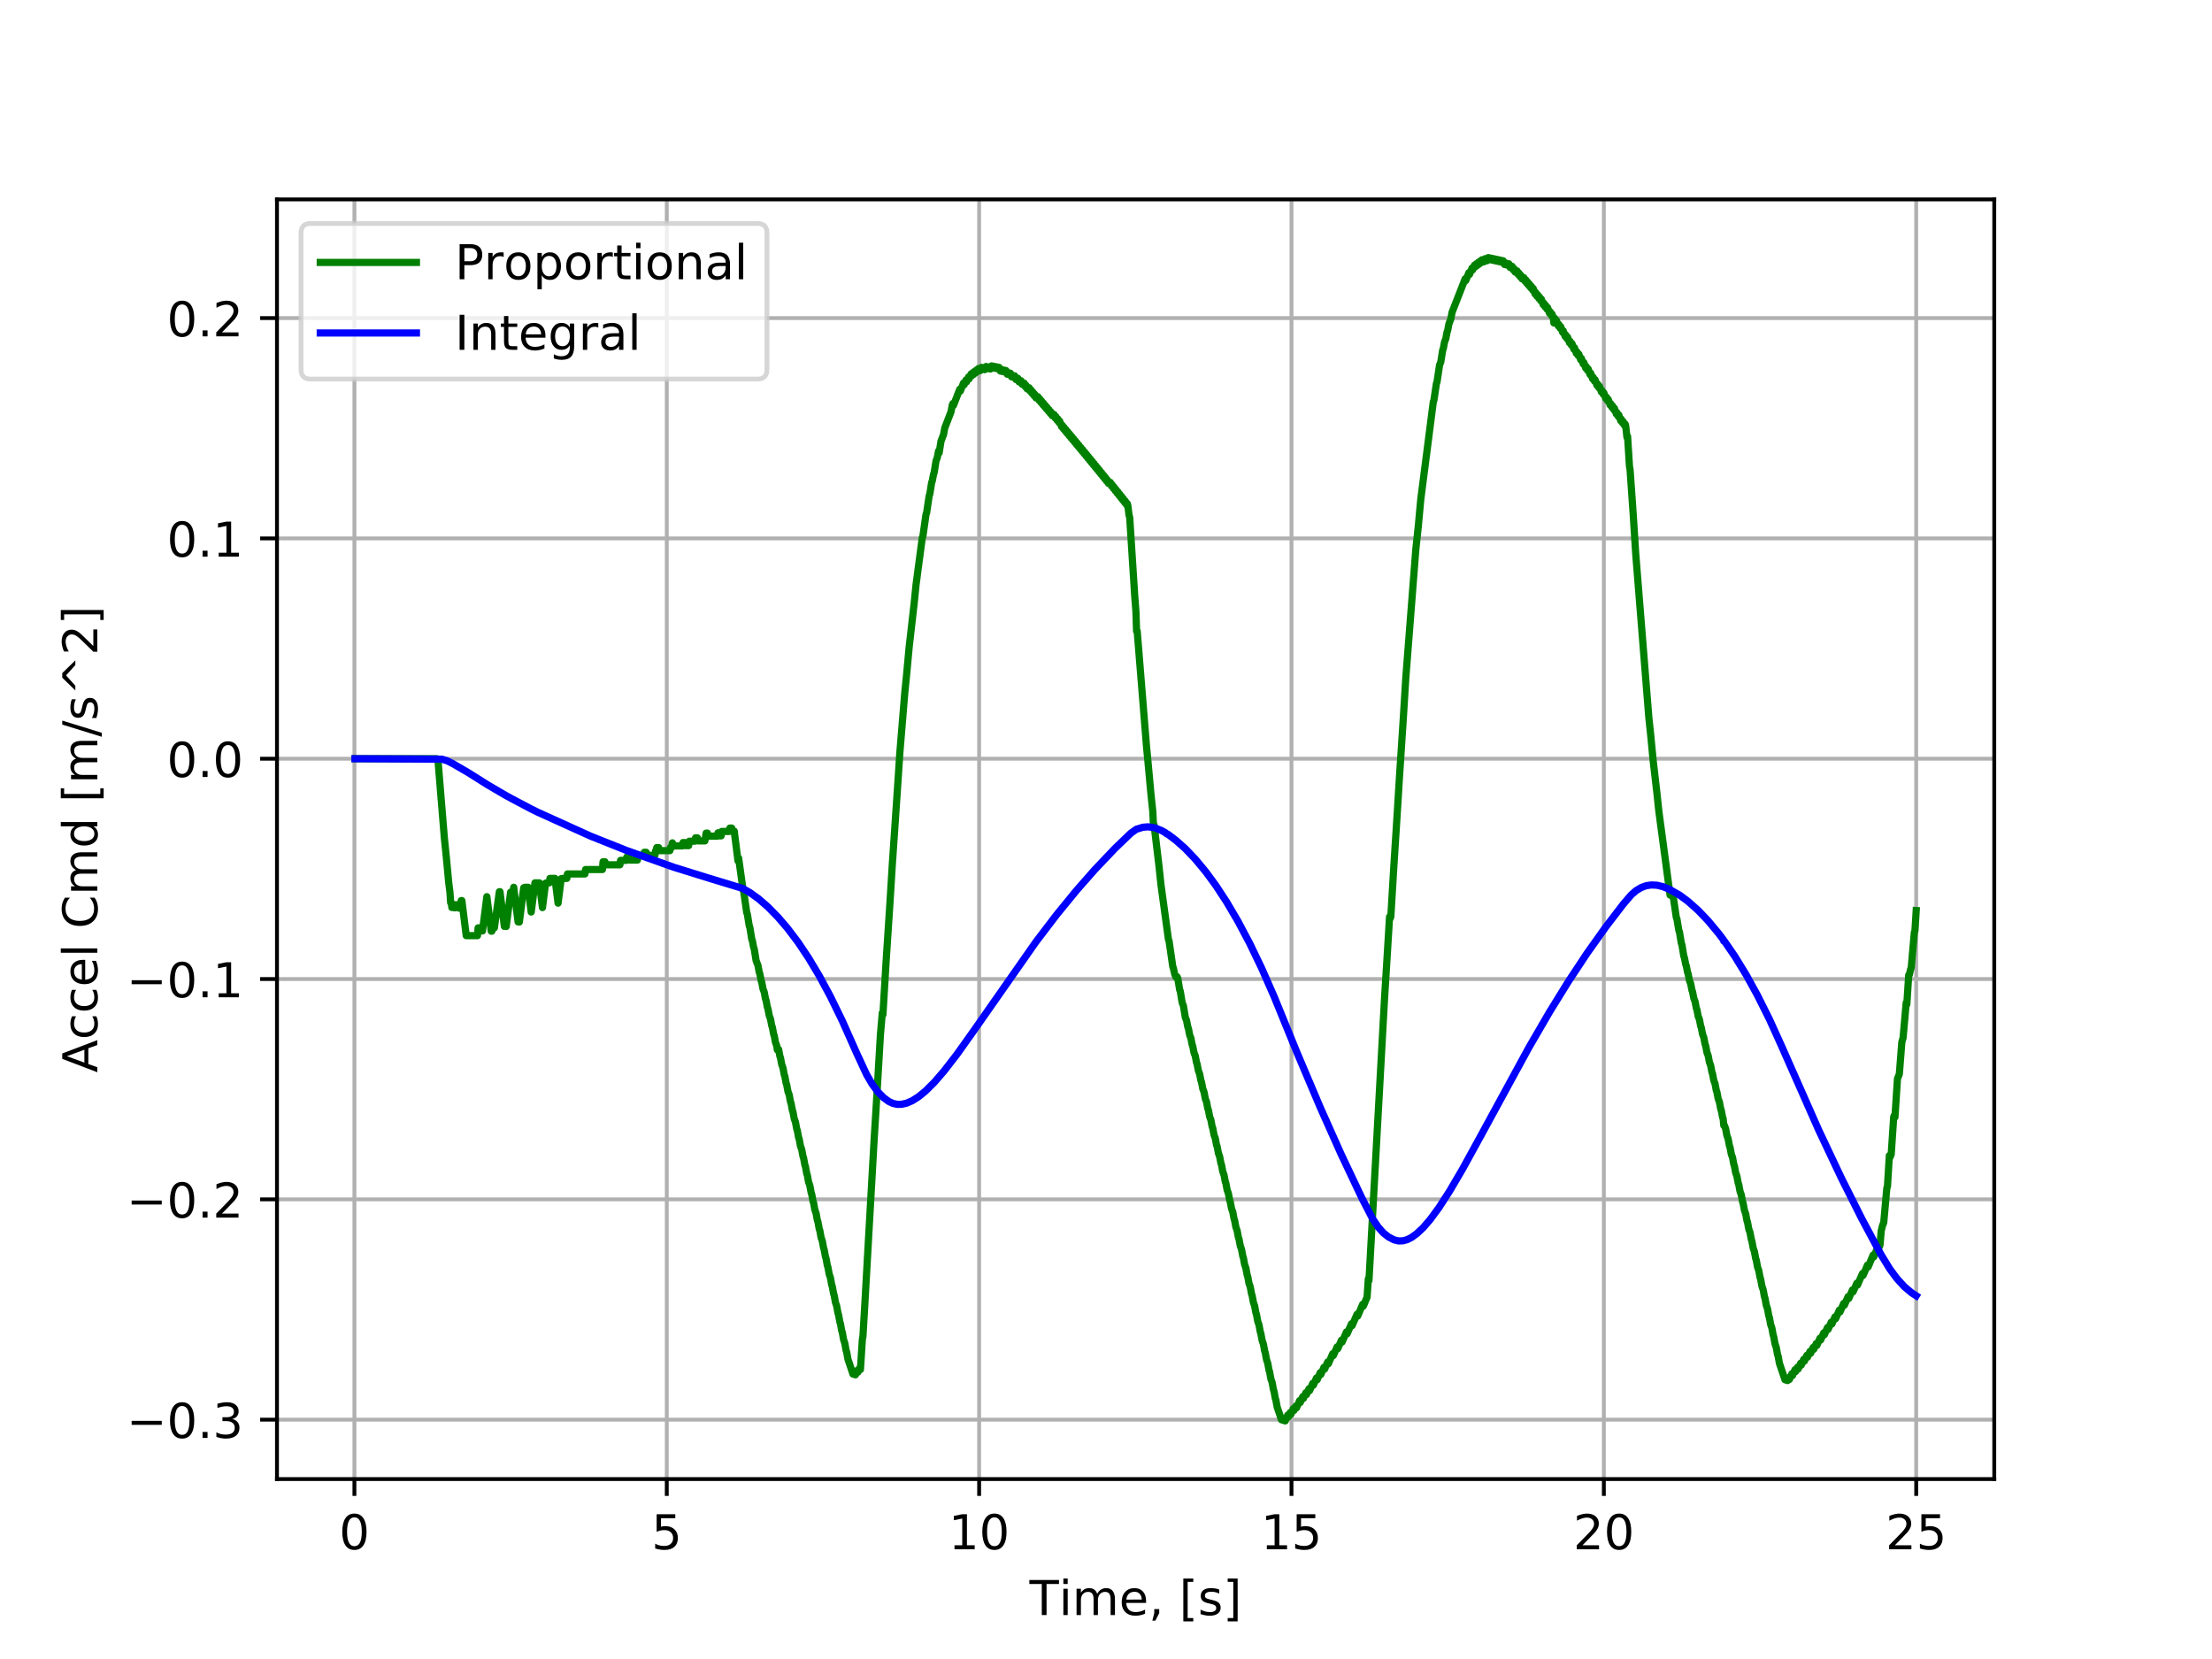 <?xml version="1.0" encoding="utf-8" standalone="no"?>
<!DOCTYPE svg PUBLIC "-//W3C//DTD SVG 1.1//EN"
  "http://www.w3.org/Graphics/SVG/1.1/DTD/svg11.dtd">
<!-- Created with matplotlib (http://matplotlib.org/) -->
<svg height="345pt" version="1.1" viewBox="0 0 460 345" width="460pt" xmlns="http://www.w3.org/2000/svg" xmlns:xlink="http://www.w3.org/1999/xlink">
 <defs>
  <style type="text/css">
*{stroke-linecap:butt;stroke-linejoin:round;}
  </style>
 </defs>
 <g id="figure_1">
  <g id="patch_1">
   <path d="M 0 345.6 
L 460.8 345.6 
L 460.8 0 
L 0 0 
z
" style="fill:#ffffff;"/>
  </g>
  <g id="axes_1">
   <g id="patch_2">
    <path d="M 57.6 307.584 
L 414.72 307.584 
L 414.72 41.472 
L 57.6 41.472 
z
" style="fill:#ffffff;"/>
   </g>
   <g id="matplotlib.axis_1">
    <g id="xtick_1">
     <g id="line2d_1">
      <path clip-path="url(#pb355cacfb5)" d="M 73.703 307.584 
L 73.703 41.472 
" style="fill:none;stroke:#b0b0b0;stroke-linecap:square;stroke-width:0.8;"/>
     </g>
     <g id="line2d_2">
      <defs>
       <path d="M 0 0 
L 0 3.5 
" id="m5af02e1af6" style="stroke:#000000;stroke-width:0.8;"/>
      </defs>
      <g>
       <use style="stroke:#000000;stroke-width:0.8;" x="73.703" xlink:href="#m5af02e1af6" y="307.584"/>
      </g>
     </g>
     <g id="text_1">
      <!-- 0 -->
      <defs>
       <path d="M 31.781 66.406 
Q 24.172 66.406 20.328 58.906 
Q 16.5 51.422 16.5 36.375 
Q 16.5 21.391 20.328 13.891 
Q 24.172 6.391 31.781 6.391 
Q 39.453 6.391 43.281 13.891 
Q 47.125 21.391 47.125 36.375 
Q 47.125 51.422 43.281 58.906 
Q 39.453 66.406 31.781 66.406 
z
M 31.781 74.219 
Q 44.047 74.219 50.516 64.516 
Q 56.984 54.828 56.984 36.375 
Q 56.984 17.969 50.516 8.266 
Q 44.047 -1.422 31.781 -1.422 
Q 19.531 -1.422 13.062 8.266 
Q 6.594 17.969 6.594 36.375 
Q 6.594 54.828 13.062 64.516 
Q 19.531 74.219 31.781 74.219 
z
" id="DejaVuSans-30"/>
      </defs>
      <g transform="translate(70.522 322.182)scale(0.1 -0.1)">
       <use xlink:href="#DejaVuSans-30"/>
      </g>
     </g>
    </g>
    <g id="xtick_2">
     <g id="line2d_3">
      <path clip-path="url(#pb355cacfb5)" d="M 138.66 307.584 
L 138.66 41.472 
" style="fill:none;stroke:#b0b0b0;stroke-linecap:square;stroke-width:0.8;"/>
     </g>
     <g id="line2d_4">
      <g>
       <use style="stroke:#000000;stroke-width:0.8;" x="138.66" xlink:href="#m5af02e1af6" y="307.584"/>
      </g>
     </g>
     <g id="text_2">
      <!-- 5 -->
      <defs>
       <path d="M 10.797 72.906 
L 49.516 72.906 
L 49.516 64.594 
L 19.828 64.594 
L 19.828 46.734 
Q 21.969 47.469 24.109 47.828 
Q 26.266 48.188 28.422 48.188 
Q 40.625 48.188 47.75 41.5 
Q 54.891 34.812 54.891 23.391 
Q 54.891 11.625 47.562 5.094 
Q 40.234 -1.422 26.906 -1.422 
Q 22.312 -1.422 17.547 -0.641 
Q 12.797 0.141 7.719 1.703 
L 7.719 11.625 
Q 12.109 9.234 16.797 8.062 
Q 21.484 6.891 26.703 6.891 
Q 35.156 6.891 40.078 11.328 
Q 45.016 15.766 45.016 23.391 
Q 45.016 31 40.078 35.438 
Q 35.156 39.891 26.703 39.891 
Q 22.75 39.891 18.812 39.016 
Q 14.891 38.141 10.797 36.281 
z
" id="DejaVuSans-35"/>
      </defs>
      <g transform="translate(135.478 322.182)scale(0.1 -0.1)">
       <use xlink:href="#DejaVuSans-35"/>
      </g>
     </g>
    </g>
    <g id="xtick_3">
     <g id="line2d_5">
      <path clip-path="url(#pb355cacfb5)" d="M 203.617 307.584 
L 203.617 41.472 
" style="fill:none;stroke:#b0b0b0;stroke-linecap:square;stroke-width:0.8;"/>
     </g>
     <g id="line2d_6">
      <g>
       <use style="stroke:#000000;stroke-width:0.8;" x="203.617" xlink:href="#m5af02e1af6" y="307.584"/>
      </g>
     </g>
     <g id="text_3">
      <!-- 10 -->
      <defs>
       <path d="M 12.406 8.297 
L 28.516 8.297 
L 28.516 63.922 
L 10.984 60.406 
L 10.984 69.391 
L 28.422 72.906 
L 38.281 72.906 
L 38.281 8.297 
L 54.391 8.297 
L 54.391 0 
L 12.406 0 
z
" id="DejaVuSans-31"/>
      </defs>
      <g transform="translate(197.254 322.182)scale(0.1 -0.1)">
       <use xlink:href="#DejaVuSans-31"/>
       <use x="63.623" xlink:href="#DejaVuSans-30"/>
      </g>
     </g>
    </g>
    <g id="xtick_4">
     <g id="line2d_7">
      <path clip-path="url(#pb355cacfb5)" d="M 268.573 307.584 
L 268.573 41.472 
" style="fill:none;stroke:#b0b0b0;stroke-linecap:square;stroke-width:0.8;"/>
     </g>
     <g id="line2d_8">
      <g>
       <use style="stroke:#000000;stroke-width:0.8;" x="268.573" xlink:href="#m5af02e1af6" y="307.584"/>
      </g>
     </g>
     <g id="text_4">
      <!-- 15 -->
      <g transform="translate(262.211 322.182)scale(0.1 -0.1)">
       <use xlink:href="#DejaVuSans-31"/>
       <use x="63.623" xlink:href="#DejaVuSans-35"/>
      </g>
     </g>
    </g>
    <g id="xtick_5">
     <g id="line2d_9">
      <path clip-path="url(#pb355cacfb5)" d="M 333.53 307.584 
L 333.53 41.472 
" style="fill:none;stroke:#b0b0b0;stroke-linecap:square;stroke-width:0.8;"/>
     </g>
     <g id="line2d_10">
      <g>
       <use style="stroke:#000000;stroke-width:0.8;" x="333.53" xlink:href="#m5af02e1af6" y="307.584"/>
      </g>
     </g>
     <g id="text_5">
      <!-- 20 -->
      <defs>
       <path d="M 19.188 8.297 
L 53.609 8.297 
L 53.609 0 
L 7.328 0 
L 7.328 8.297 
Q 12.938 14.109 22.625 23.891 
Q 32.328 33.688 34.812 36.531 
Q 39.547 41.844 41.422 45.531 
Q 43.312 49.219 43.312 52.781 
Q 43.312 58.594 39.234 62.25 
Q 35.156 65.922 28.609 65.922 
Q 23.969 65.922 18.812 64.312 
Q 13.672 62.703 7.812 59.422 
L 7.812 69.391 
Q 13.766 71.781 18.938 73 
Q 24.125 74.219 28.422 74.219 
Q 39.75 74.219 46.484 68.547 
Q 53.219 62.891 53.219 53.422 
Q 53.219 48.922 51.531 44.891 
Q 49.859 40.875 45.406 35.406 
Q 44.188 33.984 37.641 27.219 
Q 31.109 20.453 19.188 8.297 
z
" id="DejaVuSans-32"/>
      </defs>
      <g transform="translate(327.168 322.182)scale(0.1 -0.1)">
       <use xlink:href="#DejaVuSans-32"/>
       <use x="63.623" xlink:href="#DejaVuSans-30"/>
      </g>
     </g>
    </g>
    <g id="xtick_6">
     <g id="line2d_11">
      <path clip-path="url(#pb355cacfb5)" d="M 398.487 307.584 
L 398.487 41.472 
" style="fill:none;stroke:#b0b0b0;stroke-linecap:square;stroke-width:0.8;"/>
     </g>
     <g id="line2d_12">
      <g>
       <use style="stroke:#000000;stroke-width:0.8;" x="398.487" xlink:href="#m5af02e1af6" y="307.584"/>
      </g>
     </g>
     <g id="text_6">
      <!-- 25 -->
      <g transform="translate(392.125 322.182)scale(0.1 -0.1)">
       <use xlink:href="#DejaVuSans-32"/>
       <use x="63.623" xlink:href="#DejaVuSans-35"/>
      </g>
     </g>
    </g>
    <g id="text_7">
     <!-- Time, [s] -->
     <defs>
      <path d="M -0.297 72.906 
L 61.375 72.906 
L 61.375 64.594 
L 35.5 64.594 
L 35.5 0 
L 25.594 0 
L 25.594 64.594 
L -0.297 64.594 
z
" id="DejaVuSans-54"/>
      <path d="M 9.422 54.688 
L 18.406 54.688 
L 18.406 0 
L 9.422 0 
z
M 9.422 75.984 
L 18.406 75.984 
L 18.406 64.594 
L 9.422 64.594 
z
" id="DejaVuSans-69"/>
      <path d="M 52 44.188 
Q 55.375 50.25 60.062 53.125 
Q 64.75 56 71.094 56 
Q 79.641 56 84.281 50.016 
Q 88.922 44.047 88.922 33.016 
L 88.922 0 
L 79.891 0 
L 79.891 32.719 
Q 79.891 40.578 77.094 44.375 
Q 74.312 48.188 68.609 48.188 
Q 61.625 48.188 57.562 43.547 
Q 53.516 38.922 53.516 30.906 
L 53.516 0 
L 44.484 0 
L 44.484 32.719 
Q 44.484 40.625 41.703 44.406 
Q 38.922 48.188 33.109 48.188 
Q 26.219 48.188 22.156 43.531 
Q 18.109 38.875 18.109 30.906 
L 18.109 0 
L 9.078 0 
L 9.078 54.688 
L 18.109 54.688 
L 18.109 46.188 
Q 21.188 51.219 25.484 53.609 
Q 29.781 56 35.688 56 
Q 41.656 56 45.828 52.969 
Q 50 49.953 52 44.188 
z
" id="DejaVuSans-6d"/>
      <path d="M 56.203 29.594 
L 56.203 25.203 
L 14.891 25.203 
Q 15.484 15.922 20.484 11.062 
Q 25.484 6.203 34.422 6.203 
Q 39.594 6.203 44.453 7.469 
Q 49.312 8.734 54.109 11.281 
L 54.109 2.781 
Q 49.266 0.734 44.188 -0.344 
Q 39.109 -1.422 33.891 -1.422 
Q 20.797 -1.422 13.156 6.188 
Q 5.516 13.812 5.516 26.812 
Q 5.516 40.234 12.766 48.109 
Q 20.016 56 32.328 56 
Q 43.359 56 49.781 48.891 
Q 56.203 41.797 56.203 29.594 
z
M 47.219 32.234 
Q 47.125 39.594 43.094 43.984 
Q 39.062 48.391 32.422 48.391 
Q 24.906 48.391 20.391 44.141 
Q 15.875 39.891 15.188 32.172 
z
" id="DejaVuSans-65"/>
      <path d="M 11.719 12.406 
L 22.016 12.406 
L 22.016 4 
L 14.016 -11.625 
L 7.719 -11.625 
L 11.719 4 
z
" id="DejaVuSans-2c"/>
      <path id="DejaVuSans-20"/>
      <path d="M 8.594 75.984 
L 29.297 75.984 
L 29.297 69 
L 17.578 69 
L 17.578 -6.203 
L 29.297 -6.203 
L 29.297 -13.188 
L 8.594 -13.188 
z
" id="DejaVuSans-5b"/>
      <path d="M 44.281 53.078 
L 44.281 44.578 
Q 40.484 46.531 36.375 47.5 
Q 32.281 48.484 27.875 48.484 
Q 21.188 48.484 17.844 46.438 
Q 14.5 44.391 14.5 40.281 
Q 14.5 37.156 16.891 35.375 
Q 19.281 33.594 26.516 31.984 
L 29.594 31.297 
Q 39.156 29.25 43.188 25.516 
Q 47.219 21.781 47.219 15.094 
Q 47.219 7.469 41.188 3.016 
Q 35.156 -1.422 24.609 -1.422 
Q 20.219 -1.422 15.453 -0.562 
Q 10.688 0.297 5.422 2 
L 5.422 11.281 
Q 10.406 8.688 15.234 7.391 
Q 20.062 6.109 24.812 6.109 
Q 31.156 6.109 34.562 8.281 
Q 37.984 10.453 37.984 14.406 
Q 37.984 18.062 35.516 20.016 
Q 33.062 21.969 24.703 23.781 
L 21.578 24.516 
Q 13.234 26.266 9.516 29.906 
Q 5.812 33.547 5.812 39.891 
Q 5.812 47.609 11.281 51.797 
Q 16.75 56 26.812 56 
Q 31.781 56 36.172 55.266 
Q 40.578 54.547 44.281 53.078 
z
" id="DejaVuSans-73"/>
      <path d="M 30.422 75.984 
L 30.422 -13.188 
L 9.719 -13.188 
L 9.719 -6.203 
L 21.391 -6.203 
L 21.391 69 
L 9.719 69 
L 9.719 75.984 
z
" id="DejaVuSans-5d"/>
     </defs>
     <g transform="translate(214.088 335.861)scale(0.1 -0.1)">
      <use xlink:href="#DejaVuSans-54"/>
      <use x="61.037" xlink:href="#DejaVuSans-69"/>
      <use x="88.82" xlink:href="#DejaVuSans-6d"/>
      <use x="186.232" xlink:href="#DejaVuSans-65"/>
      <use x="247.756" xlink:href="#DejaVuSans-2c"/>
      <use x="279.543" xlink:href="#DejaVuSans-20"/>
      <use x="311.33" xlink:href="#DejaVuSans-5b"/>
      <use x="350.344" xlink:href="#DejaVuSans-73"/>
      <use x="402.443" xlink:href="#DejaVuSans-5d"/>
     </g>
    </g>
   </g>
   <g id="matplotlib.axis_2">
    <g id="ytick_1">
     <g id="line2d_13">
      <path clip-path="url(#pb355cacfb5)" d="M 57.6 295.225 
L 414.72 295.225 
" style="fill:none;stroke:#b0b0b0;stroke-linecap:square;stroke-width:0.8;"/>
     </g>
     <g id="line2d_14">
      <defs>
       <path d="M 0 0 
L -3.5 0 
" id="mb095de05c4" style="stroke:#000000;stroke-width:0.8;"/>
      </defs>
      <g>
       <use style="stroke:#000000;stroke-width:0.8;" x="57.6" xlink:href="#mb095de05c4" y="295.225"/>
      </g>
     </g>
     <g id="text_8">
      <!-- −0.3 -->
      <defs>
       <path d="M 10.594 35.5 
L 73.188 35.5 
L 73.188 27.203 
L 10.594 27.203 
z
" id="DejaVuSans-2212"/>
       <path d="M 10.688 12.406 
L 21 12.406 
L 21 0 
L 10.688 0 
z
" id="DejaVuSans-2e"/>
       <path d="M 40.578 39.312 
Q 47.656 37.797 51.625 33 
Q 55.609 28.219 55.609 21.188 
Q 55.609 10.406 48.188 4.484 
Q 40.766 -1.422 27.094 -1.422 
Q 22.516 -1.422 17.656 -0.516 
Q 12.797 0.391 7.625 2.203 
L 7.625 11.719 
Q 11.719 9.328 16.594 8.109 
Q 21.484 6.891 26.812 6.891 
Q 36.078 6.891 40.938 10.547 
Q 45.797 14.203 45.797 21.188 
Q 45.797 27.641 41.281 31.266 
Q 36.766 34.906 28.719 34.906 
L 20.219 34.906 
L 20.219 43.016 
L 29.109 43.016 
Q 36.375 43.016 40.234 45.922 
Q 44.094 48.828 44.094 54.297 
Q 44.094 59.906 40.109 62.906 
Q 36.141 65.922 28.719 65.922 
Q 24.656 65.922 20.016 65.031 
Q 15.375 64.156 9.812 62.312 
L 9.812 71.094 
Q 15.438 72.656 20.344 73.438 
Q 25.25 74.219 29.594 74.219 
Q 40.828 74.219 47.359 69.109 
Q 53.906 64.016 53.906 55.328 
Q 53.906 49.266 50.438 45.094 
Q 46.969 40.922 40.578 39.312 
z
" id="DejaVuSans-33"/>
      </defs>
      <g transform="translate(26.317 299.025)scale(0.1 -0.1)">
       <use xlink:href="#DejaVuSans-2212"/>
       <use x="83.789" xlink:href="#DejaVuSans-30"/>
       <use x="147.412" xlink:href="#DejaVuSans-2e"/>
       <use x="179.199" xlink:href="#DejaVuSans-33"/>
      </g>
     </g>
    </g>
    <g id="ytick_2">
     <g id="line2d_15">
      <path clip-path="url(#pb355cacfb5)" d="M 57.6 249.41 
L 414.72 249.41 
" style="fill:none;stroke:#b0b0b0;stroke-linecap:square;stroke-width:0.8;"/>
     </g>
     <g id="line2d_16">
      <g>
       <use style="stroke:#000000;stroke-width:0.8;" x="57.6" xlink:href="#mb095de05c4" y="249.41"/>
      </g>
     </g>
     <g id="text_9">
      <!-- −0.2 -->
      <g transform="translate(26.317 253.209)scale(0.1 -0.1)">
       <use xlink:href="#DejaVuSans-2212"/>
       <use x="83.789" xlink:href="#DejaVuSans-30"/>
       <use x="147.412" xlink:href="#DejaVuSans-2e"/>
       <use x="179.199" xlink:href="#DejaVuSans-32"/>
      </g>
     </g>
    </g>
    <g id="ytick_3">
     <g id="line2d_17">
      <path clip-path="url(#pb355cacfb5)" d="M 57.6 203.595 
L 414.72 203.595 
" style="fill:none;stroke:#b0b0b0;stroke-linecap:square;stroke-width:0.8;"/>
     </g>
     <g id="line2d_18">
      <g>
       <use style="stroke:#000000;stroke-width:0.8;" x="57.6" xlink:href="#mb095de05c4" y="203.595"/>
      </g>
     </g>
     <g id="text_10">
      <!-- −0.1 -->
      <g transform="translate(26.317 207.394)scale(0.1 -0.1)">
       <use xlink:href="#DejaVuSans-2212"/>
       <use x="83.789" xlink:href="#DejaVuSans-30"/>
       <use x="147.412" xlink:href="#DejaVuSans-2e"/>
       <use x="179.199" xlink:href="#DejaVuSans-31"/>
      </g>
     </g>
    </g>
    <g id="ytick_4">
     <g id="line2d_19">
      <path clip-path="url(#pb355cacfb5)" d="M 57.6 157.78 
L 414.72 157.78 
" style="fill:none;stroke:#b0b0b0;stroke-linecap:square;stroke-width:0.8;"/>
     </g>
     <g id="line2d_20">
      <g>
       <use style="stroke:#000000;stroke-width:0.8;" x="57.6" xlink:href="#mb095de05c4" y="157.78"/>
      </g>
     </g>
     <g id="text_11">
      <!-- 0.0 -->
      <g transform="translate(34.697 161.579)scale(0.1 -0.1)">
       <use xlink:href="#DejaVuSans-30"/>
       <use x="63.623" xlink:href="#DejaVuSans-2e"/>
       <use x="95.41" xlink:href="#DejaVuSans-30"/>
      </g>
     </g>
    </g>
    <g id="ytick_5">
     <g id="line2d_21">
      <path clip-path="url(#pb355cacfb5)" d="M 57.6 111.964 
L 414.72 111.964 
" style="fill:none;stroke:#b0b0b0;stroke-linecap:square;stroke-width:0.8;"/>
     </g>
     <g id="line2d_22">
      <g>
       <use style="stroke:#000000;stroke-width:0.8;" x="57.6" xlink:href="#mb095de05c4" y="111.964"/>
      </g>
     </g>
     <g id="text_12">
      <!-- 0.1 -->
      <g transform="translate(34.697 115.764)scale(0.1 -0.1)">
       <use xlink:href="#DejaVuSans-30"/>
       <use x="63.623" xlink:href="#DejaVuSans-2e"/>
       <use x="95.41" xlink:href="#DejaVuSans-31"/>
      </g>
     </g>
    </g>
    <g id="ytick_6">
     <g id="line2d_23">
      <path clip-path="url(#pb355cacfb5)" d="M 57.6 66.149 
L 414.72 66.149 
" style="fill:none;stroke:#b0b0b0;stroke-linecap:square;stroke-width:0.8;"/>
     </g>
     <g id="line2d_24">
      <g>
       <use style="stroke:#000000;stroke-width:0.8;" x="57.6" xlink:href="#mb095de05c4" y="66.149"/>
      </g>
     </g>
     <g id="text_13">
      <!-- 0.2 -->
      <g transform="translate(34.697 69.948)scale(0.1 -0.1)">
       <use xlink:href="#DejaVuSans-30"/>
       <use x="63.623" xlink:href="#DejaVuSans-2e"/>
       <use x="95.41" xlink:href="#DejaVuSans-32"/>
      </g>
     </g>
    </g>
    <g id="text_14">
     <!-- Accel Cmd [m/s^2] -->
     <defs>
      <path d="M 34.188 63.188 
L 20.797 26.906 
L 47.609 26.906 
z
M 28.609 72.906 
L 39.797 72.906 
L 67.578 0 
L 57.328 0 
L 50.688 18.703 
L 17.828 18.703 
L 11.188 0 
L 0.781 0 
z
" id="DejaVuSans-41"/>
      <path d="M 48.781 52.594 
L 48.781 44.188 
Q 44.969 46.297 41.141 47.344 
Q 37.312 48.391 33.406 48.391 
Q 24.656 48.391 19.812 42.844 
Q 14.984 37.312 14.984 27.297 
Q 14.984 17.281 19.812 11.734 
Q 24.656 6.203 33.406 6.203 
Q 37.312 6.203 41.141 7.25 
Q 44.969 8.297 48.781 10.406 
L 48.781 2.094 
Q 45.016 0.344 40.984 -0.531 
Q 36.969 -1.422 32.422 -1.422 
Q 20.062 -1.422 12.781 6.344 
Q 5.516 14.109 5.516 27.297 
Q 5.516 40.672 12.859 48.328 
Q 20.219 56 33.016 56 
Q 37.156 56 41.109 55.141 
Q 45.062 54.297 48.781 52.594 
z
" id="DejaVuSans-63"/>
      <path d="M 9.422 75.984 
L 18.406 75.984 
L 18.406 0 
L 9.422 0 
z
" id="DejaVuSans-6c"/>
      <path d="M 64.406 67.281 
L 64.406 56.891 
Q 59.422 61.531 53.781 63.812 
Q 48.141 66.109 41.797 66.109 
Q 29.297 66.109 22.656 58.469 
Q 16.016 50.828 16.016 36.375 
Q 16.016 21.969 22.656 14.328 
Q 29.297 6.688 41.797 6.688 
Q 48.141 6.688 53.781 8.984 
Q 59.422 11.281 64.406 15.922 
L 64.406 5.609 
Q 59.234 2.094 53.438 0.328 
Q 47.656 -1.422 41.219 -1.422 
Q 24.656 -1.422 15.125 8.703 
Q 5.609 18.844 5.609 36.375 
Q 5.609 53.953 15.125 64.078 
Q 24.656 74.219 41.219 74.219 
Q 47.75 74.219 53.531 72.484 
Q 59.328 70.75 64.406 67.281 
z
" id="DejaVuSans-43"/>
      <path d="M 45.406 46.391 
L 45.406 75.984 
L 54.391 75.984 
L 54.391 0 
L 45.406 0 
L 45.406 8.203 
Q 42.578 3.328 38.25 0.953 
Q 33.938 -1.422 27.875 -1.422 
Q 17.969 -1.422 11.734 6.484 
Q 5.516 14.406 5.516 27.297 
Q 5.516 40.188 11.734 48.094 
Q 17.969 56 27.875 56 
Q 33.938 56 38.25 53.625 
Q 42.578 51.266 45.406 46.391 
z
M 14.797 27.297 
Q 14.797 17.391 18.875 11.75 
Q 22.953 6.109 30.078 6.109 
Q 37.203 6.109 41.297 11.75 
Q 45.406 17.391 45.406 27.297 
Q 45.406 37.203 41.297 42.844 
Q 37.203 48.484 30.078 48.484 
Q 22.953 48.484 18.875 42.844 
Q 14.797 37.203 14.797 27.297 
z
" id="DejaVuSans-64"/>
      <path d="M 25.391 72.906 
L 33.688 72.906 
L 8.297 -9.281 
L 0 -9.281 
z
" id="DejaVuSans-2f"/>
      <path d="M 46.688 72.906 
L 73.188 45.703 
L 63.375 45.703 
L 41.891 64.984 
L 20.406 45.703 
L 10.594 45.703 
L 37.109 72.906 
z
" id="DejaVuSans-5e"/>
     </defs>
     <g transform="translate(20.238 223.058)rotate(-90)scale(0.1 -0.1)">
      <use xlink:href="#DejaVuSans-41"/>
      <use x="68.393" xlink:href="#DejaVuSans-63"/>
      <use x="123.373" xlink:href="#DejaVuSans-63"/>
      <use x="178.354" xlink:href="#DejaVuSans-65"/>
      <use x="239.877" xlink:href="#DejaVuSans-6c"/>
      <use x="267.66" xlink:href="#DejaVuSans-20"/>
      <use x="299.447" xlink:href="#DejaVuSans-43"/>
      <use x="369.271" xlink:href="#DejaVuSans-6d"/>
      <use x="466.684" xlink:href="#DejaVuSans-64"/>
      <use x="530.16" xlink:href="#DejaVuSans-20"/>
      <use x="561.947" xlink:href="#DejaVuSans-5b"/>
      <use x="600.961" xlink:href="#DejaVuSans-6d"/>
      <use x="698.373" xlink:href="#DejaVuSans-2f"/>
      <use x="732.064" xlink:href="#DejaVuSans-73"/>
      <use x="784.164" xlink:href="#DejaVuSans-5e"/>
      <use x="867.953" xlink:href="#DejaVuSans-32"/>
      <use x="931.576" xlink:href="#DejaVuSans-5d"/>
     </g>
    </g>
   </g>
   <g id="line2d_25">
    <path clip-path="url(#pb355cacfb5)" d="M 73.833 157.78 
L 90.851 157.78 
L 91.111 158.437 
L 92.41 174.307 
L 92.8 178.09 
L 93.32 183.598 
L 93.58 185.654 
L 93.71 187.711 
L 93.839 187.711 
L 93.969 188.727 
L 94.099 188.727 
L 94.359 188.088 
L 94.489 188.785 
L 94.619 188.785 
L 94.879 188.146 
L 95.269 188.146 
L 95.398 188.842 
L 95.658 188.842 
L 95.918 187.281 
L 96.048 187.281 
L 96.957 194.573 
L 99.296 194.573 
L 99.426 192.953 
L 99.815 192.953 
L 99.945 193.592 
L 100.335 193.592 
L 101.245 186.469 
L 102.154 193.649 
L 102.284 193.649 
L 102.414 192.953 
L 102.804 192.953 
L 103.843 185.436 
L 103.973 185.436 
L 104.882 192.644 
L 105.012 192.029 
L 105.272 192.668 
L 106.181 185.546 
L 106.441 185.436 
L 106.701 185.436 
L 106.831 184.514 
L 107.74 191.722 
L 108 191.744 
L 108.909 184.622 
L 109.169 184.514 
L 109.819 184.514 
L 110.468 189.662 
L 111.248 183.591 
L 112.157 183.591 
L 112.807 188.74 
L 113.456 183.652 
L 113.846 183.591 
L 114.236 183.591 
L 114.366 182.669 
L 115.405 182.669 
L 116.055 187.817 
L 116.704 182.73 
L 117.094 182.669 
L 117.874 182.669 
L 118.003 181.746 
L 121.641 181.746 
L 121.771 180.824 
L 125.279 180.824 
L 125.408 179.205 
L 125.798 179.205 
L 125.928 179.843 
L 128.916 179.843 
L 129.046 178.92 
L 130.215 178.92 
L 130.345 178.223 
L 130.735 178.223 
L 130.865 178.861 
L 132.554 178.861 
L 132.684 177.938 
L 133.853 177.938 
L 133.983 177.241 
L 134.373 177.241 
L 134.502 177.879 
L 136.191 177.879 
L 136.321 176.956 
L 136.451 176.956 
L 136.581 176.259 
L 136.971 176.259 
L 137.101 176.897 
L 139.309 176.897 
L 139.439 176.199 
L 139.699 176.199 
L 139.829 175.276 
L 139.959 175.914 
L 141.908 175.914 
L 142.037 175.217 
L 142.427 175.217 
L 142.557 175.854 
L 143.207 175.854 
L 143.337 174.931 
L 144.506 174.931 
L 144.636 174.233 
L 145.025 174.233 
L 145.155 174.871 
L 146.584 174.871 
L 146.844 173.25 
L 147.104 173.25 
L 147.364 173.887 
L 149.183 173.887 
L 149.313 173.19 
L 149.572 173.19 
L 149.702 173.827 
L 149.962 173.827 
L 150.092 172.904 
L 151.651 172.904 
L 151.781 172.206 
L 152.171 172.206 
L 152.301 172.843 
L 152.69 172.843 
L 153.47 179.026 
L 153.6 178.438 
L 154.509 184.968 
L 154.639 185.305 
L 155.289 189.78 
L 155.419 190.118 
L 155.808 192.529 
L 155.938 192.868 
L 156.328 195.282 
L 156.458 195.622 
L 156.718 196.999 
L 156.848 197.341 
L 157.237 199.762 
L 157.627 200.79 
L 157.887 202.172 
L 158.017 202.515 
L 158.277 203.902 
L 158.407 204.247 
L 158.666 205.634 
L 158.926 206.324 
L 159.186 207.713 
L 159.316 208.058 
L 159.576 209.451 
L 159.706 209.798 
L 159.966 211.192 
L 160.225 211.888 
L 160.485 213.281 
L 160.615 213.63 
L 160.875 215.024 
L 161.005 215.372 
L 161.265 216.767 
L 161.525 217.465 
L 161.654 218.335 
L 161.914 218.214 
L 162.174 219.614 
L 162.304 219.966 
L 162.564 221.366 
L 162.824 222.069 
L 163.083 223.47 
L 163.213 223.822 
L 163.473 225.227 
L 163.603 225.582 
L 163.863 226.987 
L 164.123 227.697 
L 164.383 229.103 
L 164.513 229.458 
L 164.772 230.867 
L 164.902 231.225 
L 165.162 232.637 
L 165.422 233.352 
L 165.682 234.765 
L 165.812 235.123 
L 166.072 236.538 
L 166.201 236.898 
L 166.461 238.316 
L 166.721 239.037 
L 166.981 240.456 
L 167.111 240.817 
L 167.371 242.238 
L 167.501 242.602 
L 167.76 244.026 
L 167.89 244.389 
L 168.15 245.814 
L 168.41 246.542 
L 168.67 247.97 
L 168.8 248.336 
L 169.06 249.767 
L 169.189 250.134 
L 169.449 251.565 
L 169.709 252.299 
L 169.969 253.733 
L 170.099 254.103 
L 170.359 255.54 
L 170.489 255.91 
L 170.748 257.348 
L 171.008 258.088 
L 171.268 259.528 
L 171.398 259.902 
L 171.658 261.345 
L 171.788 261.719 
L 172.048 263.162 
L 172.177 263.536 
L 172.437 264.981 
L 172.697 265.731 
L 172.957 267.181 
L 173.087 267.558 
L 173.347 269.008 
L 173.477 269.385 
L 173.736 270.836 
L 173.996 271.594 
L 174.256 273.05 
L 174.386 273.43 
L 174.646 274.888 
L 174.776 275.268 
L 175.036 276.726 
L 175.165 277.107 
L 175.425 278.57 
L 175.685 279.338 
L 175.945 280.802 
L 176.075 281.185 
L 176.335 282.65 
L 177.374 285.745 
L 177.504 285.436 
L 177.634 285.824 
L 177.764 285.515 
L 177.894 285.903 
L 178.283 284.974 
L 178.413 285.359 
L 178.803 284.42 
L 178.933 284.804 
L 179.323 278.662 
L 179.453 277.903 
L 179.842 271.301 
L 181.791 236.821 
L 182.311 228.448 
L 183.09 215.173 
L 183.48 210.636 
L 183.61 210.995 
L 184.259 200.147 
L 185.039 188.242 
L 185.559 179.828 
L 186.728 162.64 
L 187.118 156.669 
L 188.157 144.037 
L 188.547 140.182 
L 189.066 134.569 
L 190.106 125.466 
L 190.495 121.608 
L 191.794 111.824 
L 191.924 111.484 
L 192.574 106.948 
L 192.704 106.608 
L 193.223 103.122 
L 193.353 102.784 
L 193.743 100.348 
L 193.873 100.008 
L 194.133 98.622 
L 194.263 98.283 
L 194.653 95.849 
L 194.912 95.172 
L 195.172 93.787 
L 195.302 94.159 
L 195.692 91.727 
L 196.212 90.378 
L 196.471 88.994 
L 197.77 85.631 
L 198.03 84.25 
L 198.16 83.915 
L 198.29 84.289 
L 199.589 80.94 
L 199.719 81.316 
L 200.369 79.646 
L 200.499 80.022 
L 200.888 79.021 
L 201.018 79.398 
L 201.408 78.399 
L 201.538 78.776 
L 201.928 77.778 
L 202.058 78.155 
L 202.317 77.491 
L 202.447 77.868 
L 202.707 77.205 
L 202.837 77.582 
L 203.097 76.919 
L 203.227 77.297 
L 203.487 76.635 
L 203.617 77.013 
L 203.747 76.682 
L 203.876 77.06 
L 204.136 76.399 
L 204.266 76.777 
L 204.396 76.447 
L 204.526 76.826 
L 204.656 76.496 
L 204.786 76.874 
L 205.046 76.216 
L 205.176 76.594 
L 205.305 76.265 
L 205.435 76.644 
L 205.565 76.315 
L 205.695 76.694 
L 205.825 76.365 
L 205.955 76.744 
L 206.215 76.088 
L 206.345 76.467 
L 206.475 76.139 
L 206.605 76.519 
L 206.735 76.191 
L 206.864 76.571 
L 206.994 76.243 
L 207.124 76.623 
L 207.254 76.296 
L 207.384 76.676 
L 207.514 76.348 
L 207.644 76.729 
L 207.774 76.402 
L 208.034 77.163 
L 208.164 76.836 
L 208.293 77.217 
L 208.423 76.891 
L 208.553 77.271 
L 208.683 76.945 
L 208.813 77.326 
L 208.943 77.001 
L 209.073 77.382 
L 209.203 77.057 
L 209.463 77.819 
L 209.593 77.494 
L 209.723 77.875 
L 209.852 77.55 
L 209.982 77.932 
L 210.112 77.607 
L 210.372 78.371 
L 210.502 78.047 
L 210.632 78.429 
L 210.762 78.105 
L 210.892 78.487 
L 211.022 78.164 
L 211.282 78.928 
L 211.411 78.605 
L 211.541 78.987 
L 211.671 78.664 
L 211.931 79.429 
L 212.061 79.107 
L 212.191 79.49 
L 212.321 79.167 
L 212.581 79.933 
L 212.711 79.611 
L 212.84 79.995 
L 212.97 79.673 
L 213.23 80.44 
L 213.36 80.118 
L 213.62 80.886 
L 213.75 80.565 
L 213.88 80.949 
L 214.01 80.628 
L 214.27 81.396 
L 214.399 81.076 
L 214.659 81.844 
L 214.789 81.524 
L 215.049 82.293 
L 215.179 81.974 
L 215.439 82.742 
L 215.569 82.424 
L 215.699 82.809 
L 215.828 82.49 
L 216.088 83.26 
L 216.218 82.941 
L 216.478 83.711 
L 216.608 83.394 
L 216.868 84.164 
L 216.998 83.847 
L 217.258 84.618 
L 217.387 84.301 
L 217.647 85.072 
L 217.777 84.756 
L 218.037 85.528 
L 218.167 85.212 
L 218.427 85.984 
L 218.557 85.668 
L 218.817 86.441 
L 218.946 86.126 
L 219.076 86.512 
L 219.206 86.197 
L 219.466 86.97 
L 219.596 86.656 
L 219.856 87.429 
L 219.986 87.116 
L 220.246 87.889 
L 220.375 87.575 
L 220.765 88.737 
L 220.895 88.424 
L 221.155 89.199 
L 221.285 88.887 
L 221.545 89.662 
L 221.675 89.35 
L 221.934 90.126 
L 222.064 89.814 
L 222.324 90.59 
L 222.454 90.278 
L 222.714 91.055 
L 222.844 90.744 
L 223.104 91.521 
L 223.234 91.21 
L 223.493 91.988 
L 223.623 91.678 
L 223.883 92.455 
L 224.013 92.146 
L 224.273 92.924 
L 224.403 92.615 
L 224.663 93.393 
L 224.793 93.084 
L 225.052 93.863 
L 225.182 93.555 
L 225.442 94.334 
L 225.572 94.026 
L 225.832 94.806 
L 225.962 94.498 
L 226.222 95.278 
L 226.352 94.971 
L 226.611 95.752 
L 226.741 95.445 
L 227.001 96.226 
L 227.131 95.919 
L 227.391 96.701 
L 227.521 96.395 
L 227.781 97.177 
L 227.91 96.871 
L 228.17 97.653 
L 228.3 97.348 
L 228.56 98.131 
L 228.69 97.826 
L 228.95 98.609 
L 229.08 98.304 
L 229.34 99.088 
L 229.469 98.783 
L 229.729 99.567 
L 229.859 99.264 
L 230.119 100.048 
L 230.249 99.745 
L 230.509 100.53 
L 230.639 100.227 
L 230.769 100.619 
L 230.898 100.316 
L 231.158 101.102 
L 231.288 100.799 
L 231.548 101.585 
L 231.678 101.283 
L 231.938 102.07 
L 232.068 101.768 
L 232.328 102.555 
L 232.457 102.254 
L 232.717 103.041 
L 232.847 102.74 
L 233.107 103.528 
L 233.237 103.227 
L 233.497 104.015 
L 233.627 103.715 
L 233.887 104.503 
L 234.016 104.204 
L 234.276 104.992 
L 234.406 104.693 
L 234.536 105.088 
L 234.796 107.168 
L 234.926 107.563 
L 235.445 115.687 
L 235.965 123.808 
L 236.225 127.177 
L 236.355 131.24 
L 236.485 131.24 
L 238.433 155.336 
L 238.693 158.025 
L 239.343 165.094 
L 239.733 168.787 
L 239.863 171.482 
L 239.992 171.482 
L 241.032 180.205 
L 241.422 183.912 
L 242.98 195.329 
L 243.11 195.653 
L 243.89 201.037 
L 244.02 201.362 
L 244.28 202.573 
L 244.539 203.201 
L 244.799 203.142 
L 244.929 203.469 
L 245.319 205.826 
L 245.449 206.154 
L 245.839 208.511 
L 246.098 209.17 
L 246.488 211.535 
L 246.748 212.197 
L 247.008 213.545 
L 247.138 213.877 
L 247.398 215.228 
L 247.657 215.895 
L 247.917 217.251 
L 248.047 217.584 
L 248.307 218.94 
L 248.567 219.608 
L 248.827 220.969 
L 248.957 221.306 
L 249.216 222.668 
L 249.476 223.343 
L 249.736 224.705 
L 249.866 225.042 
L 250.126 226.41 
L 250.386 227.091 
L 250.645 228.46 
L 250.905 229.141 
L 251.165 230.511 
L 251.295 230.852 
L 251.555 232.227 
L 251.815 232.915 
L 252.074 234.291 
L 252.204 234.635 
L 252.464 236.011 
L 252.724 236.703 
L 252.984 238.085 
L 253.114 238.433 
L 253.374 239.815 
L 253.633 240.511 
L 253.893 241.895 
L 254.023 242.245 
L 254.283 243.635 
L 254.543 244.337 
L 254.803 245.727 
L 254.933 246.079 
L 255.192 247.469 
L 255.452 248.176 
L 255.712 249.572 
L 255.842 249.927 
L 256.102 251.324 
L 256.362 252.035 
L 256.621 253.432 
L 256.751 253.791 
L 257.011 255.194 
L 257.271 255.911 
L 257.531 257.315 
L 257.661 257.674 
L 257.921 259.078 
L 258.18 259.801 
L 258.44 261.212 
L 258.57 261.573 
L 258.83 262.984 
L 259.09 263.708 
L 259.35 265.12 
L 259.48 265.484 
L 259.739 266.901 
L 259.999 267.632 
L 260.259 269.049 
L 260.389 269.415 
L 260.649 270.833 
L 260.909 271.57 
L 261.168 272.993 
L 261.298 273.362 
L 261.558 274.786 
L 261.818 275.524 
L 262.078 276.952 
L 262.208 277.324 
L 262.468 278.754 
L 262.727 279.499 
L 262.987 280.93 
L 263.117 281.303 
L 263.377 282.735 
L 263.637 283.486 
L 263.897 284.924 
L 264.027 285.299 
L 264.286 286.738 
L 264.546 287.49 
L 264.806 288.932 
L 264.936 289.312 
L 265.196 290.757 
L 265.326 291.136 
L 265.585 292.581 
L 266.495 295.249 
L 266.625 294.945 
L 266.755 295.329 
L 266.885 295.025 
L 267.015 295.408 
L 267.144 295.105 
L 267.274 295.488 
L 267.794 294.274 
L 267.924 294.658 
L 268.314 293.748 
L 268.444 294.132 
L 268.963 292.92 
L 269.093 293.305 
L 269.483 292.397 
L 269.613 292.782 
L 270.262 291.268 
L 270.392 291.655 
L 270.912 290.445 
L 271.042 290.832 
L 271.562 289.623 
L 271.691 290.01 
L 272.211 288.802 
L 272.341 289.19 
L 272.991 287.681 
L 273.12 288.07 
L 273.77 286.562 
L 273.9 286.951 
L 274.55 285.445 
L 274.679 285.835 
L 275.329 284.33 
L 275.459 284.72 
L 276.108 283.217 
L 276.238 283.608 
L 277.148 281.505 
L 277.278 281.897 
L 278.057 280.096 
L 278.187 280.489 
L 278.967 278.69 
L 279.097 279.084 
L 280.006 276.988 
L 280.136 277.383 
L 281.045 275.289 
L 281.175 275.684 
L 282.214 273.288 
L 282.344 273.682 
L 283.384 271.228 
L 283.514 271.615 
L 284.293 269.733 
L 284.553 265.92 
L 284.683 266.299 
L 287.931 207.52 
L 288.45 199.15 
L 288.97 190.638 
L 289.1 190.994 
L 289.23 190.647 
L 289.879 179.812 
L 290.529 169.67 
L 291.049 161.267 
L 291.828 149.357 
L 292.348 140.938 
L 294.426 114.293 
L 294.946 109.397 
L 295.466 103.79 
L 298.064 83.558 
L 298.194 83.221 
L 298.713 79.744 
L 298.843 79.407 
L 299.363 75.932 
L 299.623 75.259 
L 300.013 72.831 
L 300.143 72.496 
L 300.402 71.115 
L 300.662 70.444 
L 300.922 69.063 
L 301.052 68.729 
L 301.312 67.348 
L 301.702 66.345 
L 301.961 64.966 
L 304.69 57.969 
L 304.819 58.348 
L 305.469 56.689 
L 305.599 57.068 
L 306.119 55.744 
L 306.248 56.123 
L 306.638 55.132 
L 306.768 55.511 
L 307.028 54.851 
L 307.158 55.231 
L 307.418 54.571 
L 307.548 54.951 
L 307.807 54.292 
L 307.937 54.673 
L 308.197 54.014 
L 308.327 54.395 
L 308.457 54.066 
L 308.587 54.447 
L 308.847 53.79 
L 308.977 54.171 
L 309.107 53.843 
L 309.237 54.224 
L 309.496 53.568 
L 309.626 53.949 
L 309.756 53.622 
L 309.886 54.003 
L 310.016 53.676 
L 310.146 54.057 
L 310.276 53.73 
L 310.406 54.112 
L 310.536 53.786 
L 310.666 54.167 
L 310.795 53.841 
L 310.925 54.223 
L 311.055 53.896 
L 311.185 54.279 
L 311.315 53.953 
L 311.445 54.335 
L 311.575 54.009 
L 311.705 54.392 
L 311.835 54.066 
L 311.965 54.449 
L 312.095 54.124 
L 312.225 54.506 
L 312.354 54.182 
L 312.484 54.564 
L 312.614 54.24 
L 312.874 55.006 
L 313.004 54.682 
L 313.134 55.065 
L 313.264 54.741 
L 313.394 55.124 
L 313.524 54.801 
L 313.654 55.184 
L 313.783 54.861 
L 314.043 55.628 
L 314.173 55.305 
L 314.303 55.689 
L 314.433 55.366 
L 314.693 56.134 
L 314.823 55.812 
L 315.083 56.58 
L 315.213 56.259 
L 315.342 56.643 
L 315.472 56.321 
L 315.732 57.09 
L 315.862 56.769 
L 316.122 57.539 
L 316.252 57.218 
L 316.512 57.988 
L 316.642 57.668 
L 316.772 58.053 
L 316.901 57.733 
L 317.161 58.503 
L 317.291 58.184 
L 317.551 58.955 
L 317.681 58.636 
L 317.941 59.407 
L 318.071 59.089 
L 318.33 59.861 
L 318.46 59.542 
L 318.72 60.315 
L 318.85 59.997 
L 319.24 61.156 
L 319.37 60.838 
L 319.63 61.612 
L 319.76 61.295 
L 320.019 62.069 
L 320.149 61.752 
L 320.409 62.527 
L 320.539 62.21 
L 320.929 63.372 
L 321.059 63.057 
L 321.318 63.832 
L 321.448 63.517 
L 321.708 64.292 
L 321.838 63.977 
L 322.228 65.142 
L 322.358 64.827 
L 322.618 65.604 
L 322.748 65.29 
L 323.007 66.067 
L 323.137 67.158 
L 323.267 66.143 
L 323.527 66.92 
L 323.657 66.608 
L 324.047 67.774 
L 324.177 67.462 
L 324.436 68.241 
L 324.566 67.929 
L 324.956 69.098 
L 325.086 68.786 
L 325.476 69.955 
L 325.606 69.645 
L 325.865 70.425 
L 325.995 70.114 
L 326.385 71.285 
L 326.515 70.975 
L 326.775 71.756 
L 326.905 71.447 
L 327.295 72.619 
L 327.424 72.31 
L 327.814 73.483 
L 327.944 73.175 
L 328.204 73.957 
L 328.334 73.649 
L 328.724 74.824 
L 328.853 74.516 
L 329.243 75.692 
L 329.373 75.385 
L 329.763 76.561 
L 329.893 76.255 
L 330.153 77.039 
L 330.283 76.733 
L 330.672 77.911 
L 330.802 77.605 
L 331.192 78.784 
L 331.322 78.479 
L 331.582 79.265 
L 331.712 78.961 
L 332.101 80.14 
L 332.231 79.837 
L 332.491 80.624 
L 332.621 80.32 
L 333.011 81.502 
L 333.141 81.198 
L 333.4 81.986 
L 333.53 81.684 
L 333.92 82.866 
L 334.05 82.564 
L 334.31 83.353 
L 334.44 83.052 
L 334.83 84.236 
L 334.959 83.935 
L 335.219 84.724 
L 335.349 84.424 
L 335.609 85.214 
L 335.739 84.914 
L 336.129 86.099 
L 336.259 85.8 
L 336.518 86.591 
L 336.648 86.292 
L 337.038 87.479 
L 337.168 87.18 
L 337.428 87.972 
L 337.558 87.674 
L 337.818 88.466 
L 337.947 88.168 
L 338.077 88.565 
L 338.337 90.953 
L 338.467 90.752 
L 338.857 96.94 
L 338.987 97.698 
L 339.636 106.999 
L 340.156 115.123 
L 342.884 149.182 
L 343.274 152.873 
L 343.794 158.258 
L 344.573 164.971 
L 344.963 168.676 
L 347.301 186.144 
L 347.691 186.089 
L 347.821 186.089 
L 347.951 186.414 
L 348.6 190.79 
L 348.73 191.115 
L 349.12 193.47 
L 349.25 193.797 
L 349.64 196.156 
L 349.77 196.484 
L 350.159 198.848 
L 350.289 199.179 
L 350.549 200.528 
L 350.679 200.859 
L 350.939 202.208 
L 351.069 202.539 
L 351.329 203.891 
L 351.588 204.559 
L 351.848 205.915 
L 351.978 206.249 
L 352.238 207.605 
L 352.498 208.274 
L 352.758 209.635 
L 352.888 209.973 
L 353.147 211.335 
L 353.407 212.01 
L 353.667 213.373 
L 353.797 213.712 
L 354.057 215.077 
L 354.317 215.759 
L 354.576 217.128 
L 354.706 217.469 
L 354.966 218.839 
L 355.226 219.522 
L 355.486 220.897 
L 355.746 221.586 
L 356.005 222.962 
L 356.135 223.306 
L 356.395 224.684 
L 356.655 225.376 
L 356.915 226.758 
L 357.045 227.107 
L 357.305 228.49 
L 357.564 229.186 
L 357.824 230.57 
L 357.954 230.919 
L 358.214 232.309 
L 358.344 232.66 
L 358.474 234.051 
L 358.604 234.051 
L 358.864 234.755 
L 359.123 236.146 
L 359.383 236.852 
L 359.643 238.25 
L 359.773 238.605 
L 360.033 240.003 
L 360.293 240.714 
L 360.552 242.113 
L 360.682 242.471 
L 360.942 243.875 
L 361.202 244.593 
L 361.462 245.997 
L 361.592 246.356 
L 361.852 247.761 
L 362.111 248.483 
L 362.371 249.893 
L 362.501 250.255 
L 362.761 251.667 
L 363.021 252.392 
L 363.281 253.804 
L 363.411 254.169 
L 363.67 255.587 
L 363.93 256.317 
L 364.19 257.735 
L 364.32 258.102 
L 364.58 259.52 
L 364.84 260.257 
L 365.099 261.682 
L 365.229 262.051 
L 365.489 263.476 
L 365.749 264.214 
L 366.009 265.64 
L 366.139 266.012 
L 366.399 267.444 
L 366.658 268.189 
L 366.918 269.621 
L 367.048 269.994 
L 367.308 271.426 
L 367.568 272.178 
L 367.828 273.616 
L 367.958 273.992 
L 368.217 275.432 
L 368.477 276.184 
L 368.737 277.627 
L 368.867 278.006 
L 369.127 279.452 
L 369.387 280.212 
L 369.646 281.658 
L 369.776 282.038 
L 370.036 283.485 
L 371.205 286.936 
L 371.335 286.632 
L 371.465 287.016 
L 371.595 286.713 
L 371.725 287.097 
L 371.985 286.491 
L 372.115 286.875 
L 372.634 285.664 
L 372.764 286.048 
L 373.284 284.838 
L 373.414 285.223 
L 373.804 284.316 
L 373.934 284.702 
L 374.453 283.492 
L 374.583 283.879 
L 375.103 282.671 
L 375.233 283.058 
L 375.752 281.85 
L 375.882 282.238 
L 376.402 281.031 
L 376.532 281.42 
L 377.051 280.214 
L 377.181 280.603 
L 377.701 279.398 
L 377.831 279.788 
L 378.481 278.283 
L 378.61 278.673 
L 379.26 277.169 
L 379.39 277.56 
L 380.04 276.058 
L 380.169 276.449 
L 380.819 274.949 
L 380.949 275.341 
L 381.598 273.842 
L 381.728 274.234 
L 382.508 272.437 
L 382.638 272.83 
L 383.417 271.035 
L 383.547 271.429 
L 384.327 269.635 
L 384.457 270.03 
L 385.236 268.238 
L 385.366 268.634 
L 386.145 266.844 
L 386.275 267.241 
L 387.315 264.827 
L 387.445 265.22 
L 388.354 263.084 
L 388.484 263.475 
L 389.523 261.005 
L 389.653 261.391 
L 390.692 258.891 
L 390.822 259.275 
L 390.952 258.962 
L 391.212 255.968 
L 391.472 254.888 
L 391.732 254.255 
L 392.381 247.044 
L 392.511 246.724 
L 392.901 240.309 
L 393.031 240.687 
L 393.291 240.042 
L 393.81 232.264 
L 393.94 231.939 
L 394.07 232.315 
L 394.59 224.343 
L 394.98 223.359 
L 395.499 216.718 
L 395.759 215.81 
L 396.409 208.496 
L 396.539 208.866 
L 396.928 202.771 
L 397.058 202.702 
L 397.318 201.593 
L 397.448 201.257 
L 398.098 193.904 
L 398.227 193.566 
L 398.487 189.355 
L 398.487 189.355 
" style="fill:none;stroke:#008000;stroke-linecap:square;stroke-width:1.5;"/>
   </g>
   <g id="line2d_26">
    <path clip-path="url(#pb355cacfb5)" d="M 73.833 157.78 
L 91.891 157.872 
L 92.93 158.189 
L 94.229 158.841 
L 97.347 160.653 
L 101.374 163.193 
L 105.142 165.397 
L 106.571 166.176 
L 110.338 168.165 
L 111.897 168.938 
L 122.81 173.878 
L 130.215 176.831 
L 140.089 180.341 
L 147.494 182.641 
L 154.379 184.732 
L 155.938 185.607 
L 157.757 186.917 
L 159.706 188.608 
L 161.784 190.733 
L 163.733 192.995 
L 165.942 195.914 
L 168.15 199.219 
L 170.359 202.91 
L 172.697 207.245 
L 175.165 212.302 
L 178.153 219.021 
L 180.232 223.507 
L 181.401 225.501 
L 182.571 227.07 
L 183.74 228.255 
L 184.779 229.029 
L 185.688 229.457 
L 186.598 229.659 
L 187.507 229.642 
L 188.547 229.404 
L 189.716 228.896 
L 191.015 228.073 
L 192.444 226.909 
L 194.263 225.103 
L 196.341 222.701 
L 199.07 219.169 
L 202.837 213.867 
L 215.439 195.86 
L 219.726 190.237 
L 223.883 185.153 
L 227.651 180.867 
L 231.808 176.492 
L 235.186 173.244 
L 236.355 172.421 
L 236.615 172.362 
L 237.654 172.036 
L 238.693 171.944 
L 239.733 172.065 
L 240.252 172.196 
L 241.551 172.717 
L 242.331 173.146 
L 242.591 173.389 
L 242.851 173.474 
L 244.539 174.752 
L 246.488 176.481 
L 248.567 178.659 
L 250.775 181.324 
L 252.854 184.16 
L 255.062 187.53 
L 257.401 191.503 
L 259.869 196.152 
L 262.338 201.275 
L 264.936 207.184 
L 269.743 218.946 
L 274.55 230.289 
L 278.837 239.893 
L 283.254 249.225 
L 285.462 253.492 
L 286.632 255.217 
L 287.671 256.381 
L 288.71 257.209 
L 289.879 257.827 
L 290.789 258.053 
L 291.698 258.043 
L 292.608 257.805 
L 293.517 257.349 
L 294.686 256.502 
L 295.985 255.269 
L 297.414 253.614 
L 299.233 251.141 
L 301.442 247.721 
L 304.17 243.072 
L 308.327 235.492 
L 317.941 217.842 
L 322.228 210.466 
L 326.125 204.16 
L 330.023 198.263 
L 333.92 192.786 
L 337.558 188.038 
L 339.247 186.068 
L 340.286 185.175 
L 341.325 184.559 
L 342.365 184.185 
L 343.404 184.032 
L 344.573 184.087 
L 345.872 184.402 
L 347.171 184.947 
L 349.25 186.12 
L 351.069 187.468 
L 353.147 189.323 
L 355.226 191.496 
L 357.435 194.157 
L 358.344 195.359 
L 358.474 195.714 
L 358.604 195.714 
L 360.812 198.939 
L 363.151 202.762 
L 365.489 207.009 
L 367.958 211.956 
L 370.556 217.683 
L 378.221 235.029 
L 382.898 244.925 
L 387.185 253.466 
L 391.212 260.972 
L 393.031 263.933 
L 394.46 265.865 
L 396.019 267.574 
L 397.578 268.883 
L 398.487 269.466 
L 398.487 269.466 
" style="fill:none;stroke:#0000ff;stroke-linecap:square;stroke-width:1.5;"/>
   </g>
   <g id="patch_3">
    <path d="M 57.6 307.584 
L 57.6 41.472 
" style="fill:none;stroke:#000000;stroke-linecap:square;stroke-linejoin:miter;stroke-width:0.8;"/>
   </g>
   <g id="patch_4">
    <path d="M 414.72 307.584 
L 414.72 41.472 
" style="fill:none;stroke:#000000;stroke-linecap:square;stroke-linejoin:miter;stroke-width:0.8;"/>
   </g>
   <g id="patch_5">
    <path d="M 57.6 307.584 
L 414.72 307.584 
" style="fill:none;stroke:#000000;stroke-linecap:square;stroke-linejoin:miter;stroke-width:0.8;"/>
   </g>
   <g id="patch_6">
    <path d="M 57.6 41.472 
L 414.72 41.472 
" style="fill:none;stroke:#000000;stroke-linecap:square;stroke-linejoin:miter;stroke-width:0.8;"/>
   </g>
   <g id="legend_1">
    <g id="patch_7">
     <path d="M 64.6 78.828 
L 157.494 78.828 
Q 159.494 78.828 159.494 76.828 
L 159.494 48.472 
Q 159.494 46.472 157.494 46.472 
L 64.6 46.472 
Q 62.6 46.472 62.6 48.472 
L 62.6 76.828 
Q 62.6 78.828 64.6 78.828 
z
" style="fill:#ffffff;opacity:0.8;stroke:#cccccc;stroke-linejoin:miter;"/>
    </g>
    <g id="line2d_27">
     <path d="M 66.6 54.57 
L 86.6 54.57 
" style="fill:none;stroke:#008000;stroke-linecap:square;stroke-width:1.5;"/>
    </g>
    <g id="line2d_28"/>
    <g id="text_15">
     <!-- Proportional -->
     <defs>
      <path d="M 19.672 64.797 
L 19.672 37.406 
L 32.078 37.406 
Q 38.969 37.406 42.719 40.969 
Q 46.484 44.531 46.484 51.125 
Q 46.484 57.672 42.719 61.234 
Q 38.969 64.797 32.078 64.797 
z
M 9.812 72.906 
L 32.078 72.906 
Q 44.344 72.906 50.609 67.359 
Q 56.891 61.812 56.891 51.125 
Q 56.891 40.328 50.609 34.812 
Q 44.344 29.297 32.078 29.297 
L 19.672 29.297 
L 19.672 0 
L 9.812 0 
z
" id="DejaVuSans-50"/>
      <path d="M 41.109 46.297 
Q 39.594 47.172 37.812 47.578 
Q 36.031 48 33.891 48 
Q 26.266 48 22.188 43.047 
Q 18.109 38.094 18.109 28.812 
L 18.109 0 
L 9.078 0 
L 9.078 54.688 
L 18.109 54.688 
L 18.109 46.188 
Q 20.953 51.172 25.484 53.578 
Q 30.031 56 36.531 56 
Q 37.453 56 38.578 55.875 
Q 39.703 55.766 41.062 55.516 
z
" id="DejaVuSans-72"/>
      <path d="M 30.609 48.391 
Q 23.391 48.391 19.188 42.75 
Q 14.984 37.109 14.984 27.297 
Q 14.984 17.484 19.156 11.844 
Q 23.344 6.203 30.609 6.203 
Q 37.797 6.203 41.984 11.859 
Q 46.188 17.531 46.188 27.297 
Q 46.188 37.016 41.984 42.703 
Q 37.797 48.391 30.609 48.391 
z
M 30.609 56 
Q 42.328 56 49.016 48.375 
Q 55.719 40.766 55.719 27.297 
Q 55.719 13.875 49.016 6.219 
Q 42.328 -1.422 30.609 -1.422 
Q 18.844 -1.422 12.172 6.219 
Q 5.516 13.875 5.516 27.297 
Q 5.516 40.766 12.172 48.375 
Q 18.844 56 30.609 56 
z
" id="DejaVuSans-6f"/>
      <path d="M 18.109 8.203 
L 18.109 -20.797 
L 9.078 -20.797 
L 9.078 54.688 
L 18.109 54.688 
L 18.109 46.391 
Q 20.953 51.266 25.266 53.625 
Q 29.594 56 35.594 56 
Q 45.562 56 51.781 48.094 
Q 58.016 40.188 58.016 27.297 
Q 58.016 14.406 51.781 6.484 
Q 45.562 -1.422 35.594 -1.422 
Q 29.594 -1.422 25.266 0.953 
Q 20.953 3.328 18.109 8.203 
z
M 48.688 27.297 
Q 48.688 37.203 44.609 42.844 
Q 40.531 48.484 33.406 48.484 
Q 26.266 48.484 22.188 42.844 
Q 18.109 37.203 18.109 27.297 
Q 18.109 17.391 22.188 11.75 
Q 26.266 6.109 33.406 6.109 
Q 40.531 6.109 44.609 11.75 
Q 48.688 17.391 48.688 27.297 
z
" id="DejaVuSans-70"/>
      <path d="M 18.312 70.219 
L 18.312 54.688 
L 36.812 54.688 
L 36.812 47.703 
L 18.312 47.703 
L 18.312 18.016 
Q 18.312 11.328 20.141 9.422 
Q 21.969 7.516 27.594 7.516 
L 36.812 7.516 
L 36.812 0 
L 27.594 0 
Q 17.188 0 13.234 3.875 
Q 9.281 7.766 9.281 18.016 
L 9.281 47.703 
L 2.688 47.703 
L 2.688 54.688 
L 9.281 54.688 
L 9.281 70.219 
z
" id="DejaVuSans-74"/>
      <path d="M 54.891 33.016 
L 54.891 0 
L 45.906 0 
L 45.906 32.719 
Q 45.906 40.484 42.875 44.328 
Q 39.844 48.188 33.797 48.188 
Q 26.516 48.188 22.312 43.547 
Q 18.109 38.922 18.109 30.906 
L 18.109 0 
L 9.078 0 
L 9.078 54.688 
L 18.109 54.688 
L 18.109 46.188 
Q 21.344 51.125 25.703 53.562 
Q 30.078 56 35.797 56 
Q 45.219 56 50.047 50.172 
Q 54.891 44.344 54.891 33.016 
z
" id="DejaVuSans-6e"/>
      <path d="M 34.281 27.484 
Q 23.391 27.484 19.188 25 
Q 14.984 22.516 14.984 16.5 
Q 14.984 11.719 18.141 8.906 
Q 21.297 6.109 26.703 6.109 
Q 34.188 6.109 38.703 11.406 
Q 43.219 16.703 43.219 25.484 
L 43.219 27.484 
z
M 52.203 31.203 
L 52.203 0 
L 43.219 0 
L 43.219 8.297 
Q 40.141 3.328 35.547 0.953 
Q 30.953 -1.422 24.312 -1.422 
Q 15.922 -1.422 10.953 3.297 
Q 6 8.016 6 15.922 
Q 6 25.141 12.172 29.828 
Q 18.359 34.516 30.609 34.516 
L 43.219 34.516 
L 43.219 35.406 
Q 43.219 41.609 39.141 45 
Q 35.062 48.391 27.688 48.391 
Q 23 48.391 18.547 47.266 
Q 14.109 46.141 10.016 43.891 
L 10.016 52.203 
Q 14.938 54.109 19.578 55.047 
Q 24.219 56 28.609 56 
Q 40.484 56 46.344 49.844 
Q 52.203 43.703 52.203 31.203 
z
" id="DejaVuSans-61"/>
     </defs>
     <g transform="translate(94.6 58.07)scale(0.1 -0.1)">
      <use xlink:href="#DejaVuSans-50"/>
      <use x="60.287" xlink:href="#DejaVuSans-72"/>
      <use x="101.369" xlink:href="#DejaVuSans-6f"/>
      <use x="162.551" xlink:href="#DejaVuSans-70"/>
      <use x="226.027" xlink:href="#DejaVuSans-6f"/>
      <use x="287.209" xlink:href="#DejaVuSans-72"/>
      <use x="328.322" xlink:href="#DejaVuSans-74"/>
      <use x="367.531" xlink:href="#DejaVuSans-69"/>
      <use x="395.314" xlink:href="#DejaVuSans-6f"/>
      <use x="456.496" xlink:href="#DejaVuSans-6e"/>
      <use x="519.875" xlink:href="#DejaVuSans-61"/>
      <use x="581.154" xlink:href="#DejaVuSans-6c"/>
     </g>
    </g>
    <g id="line2d_29">
     <path d="M 66.6 69.249 
L 86.6 69.249 
" style="fill:none;stroke:#0000ff;stroke-linecap:square;stroke-width:1.5;"/>
    </g>
    <g id="line2d_30"/>
    <g id="text_16">
     <!-- Integral -->
     <defs>
      <path d="M 9.812 72.906 
L 19.672 72.906 
L 19.672 0 
L 9.812 0 
z
" id="DejaVuSans-49"/>
      <path d="M 45.406 27.984 
Q 45.406 37.75 41.375 43.109 
Q 37.359 48.484 30.078 48.484 
Q 22.859 48.484 18.828 43.109 
Q 14.797 37.75 14.797 27.984 
Q 14.797 18.266 18.828 12.891 
Q 22.859 7.516 30.078 7.516 
Q 37.359 7.516 41.375 12.891 
Q 45.406 18.266 45.406 27.984 
z
M 54.391 6.781 
Q 54.391 -7.172 48.188 -13.984 
Q 42 -20.797 29.203 -20.797 
Q 24.469 -20.797 20.266 -20.094 
Q 16.062 -19.391 12.109 -17.922 
L 12.109 -9.188 
Q 16.062 -11.328 19.922 -12.344 
Q 23.781 -13.375 27.781 -13.375 
Q 36.625 -13.375 41.016 -8.766 
Q 45.406 -4.156 45.406 5.172 
L 45.406 9.625 
Q 42.625 4.781 38.281 2.391 
Q 33.938 0 27.875 0 
Q 17.828 0 11.672 7.656 
Q 5.516 15.328 5.516 27.984 
Q 5.516 40.672 11.672 48.328 
Q 17.828 56 27.875 56 
Q 33.938 56 38.281 53.609 
Q 42.625 51.219 45.406 46.391 
L 45.406 54.688 
L 54.391 54.688 
z
" id="DejaVuSans-67"/>
     </defs>
     <g transform="translate(94.6 72.749)scale(0.1 -0.1)">
      <use xlink:href="#DejaVuSans-49"/>
      <use x="29.492" xlink:href="#DejaVuSans-6e"/>
      <use x="92.871" xlink:href="#DejaVuSans-74"/>
      <use x="132.08" xlink:href="#DejaVuSans-65"/>
      <use x="193.604" xlink:href="#DejaVuSans-67"/>
      <use x="257.08" xlink:href="#DejaVuSans-72"/>
      <use x="298.193" xlink:href="#DejaVuSans-61"/>
      <use x="359.473" xlink:href="#DejaVuSans-6c"/>
     </g>
    </g>
   </g>
  </g>
 </g>
 <defs>
  <clipPath id="pb355cacfb5">
   <rect height="266.112" width="357.12" x="57.6" y="41.472"/>
  </clipPath>
 </defs>
</svg>
